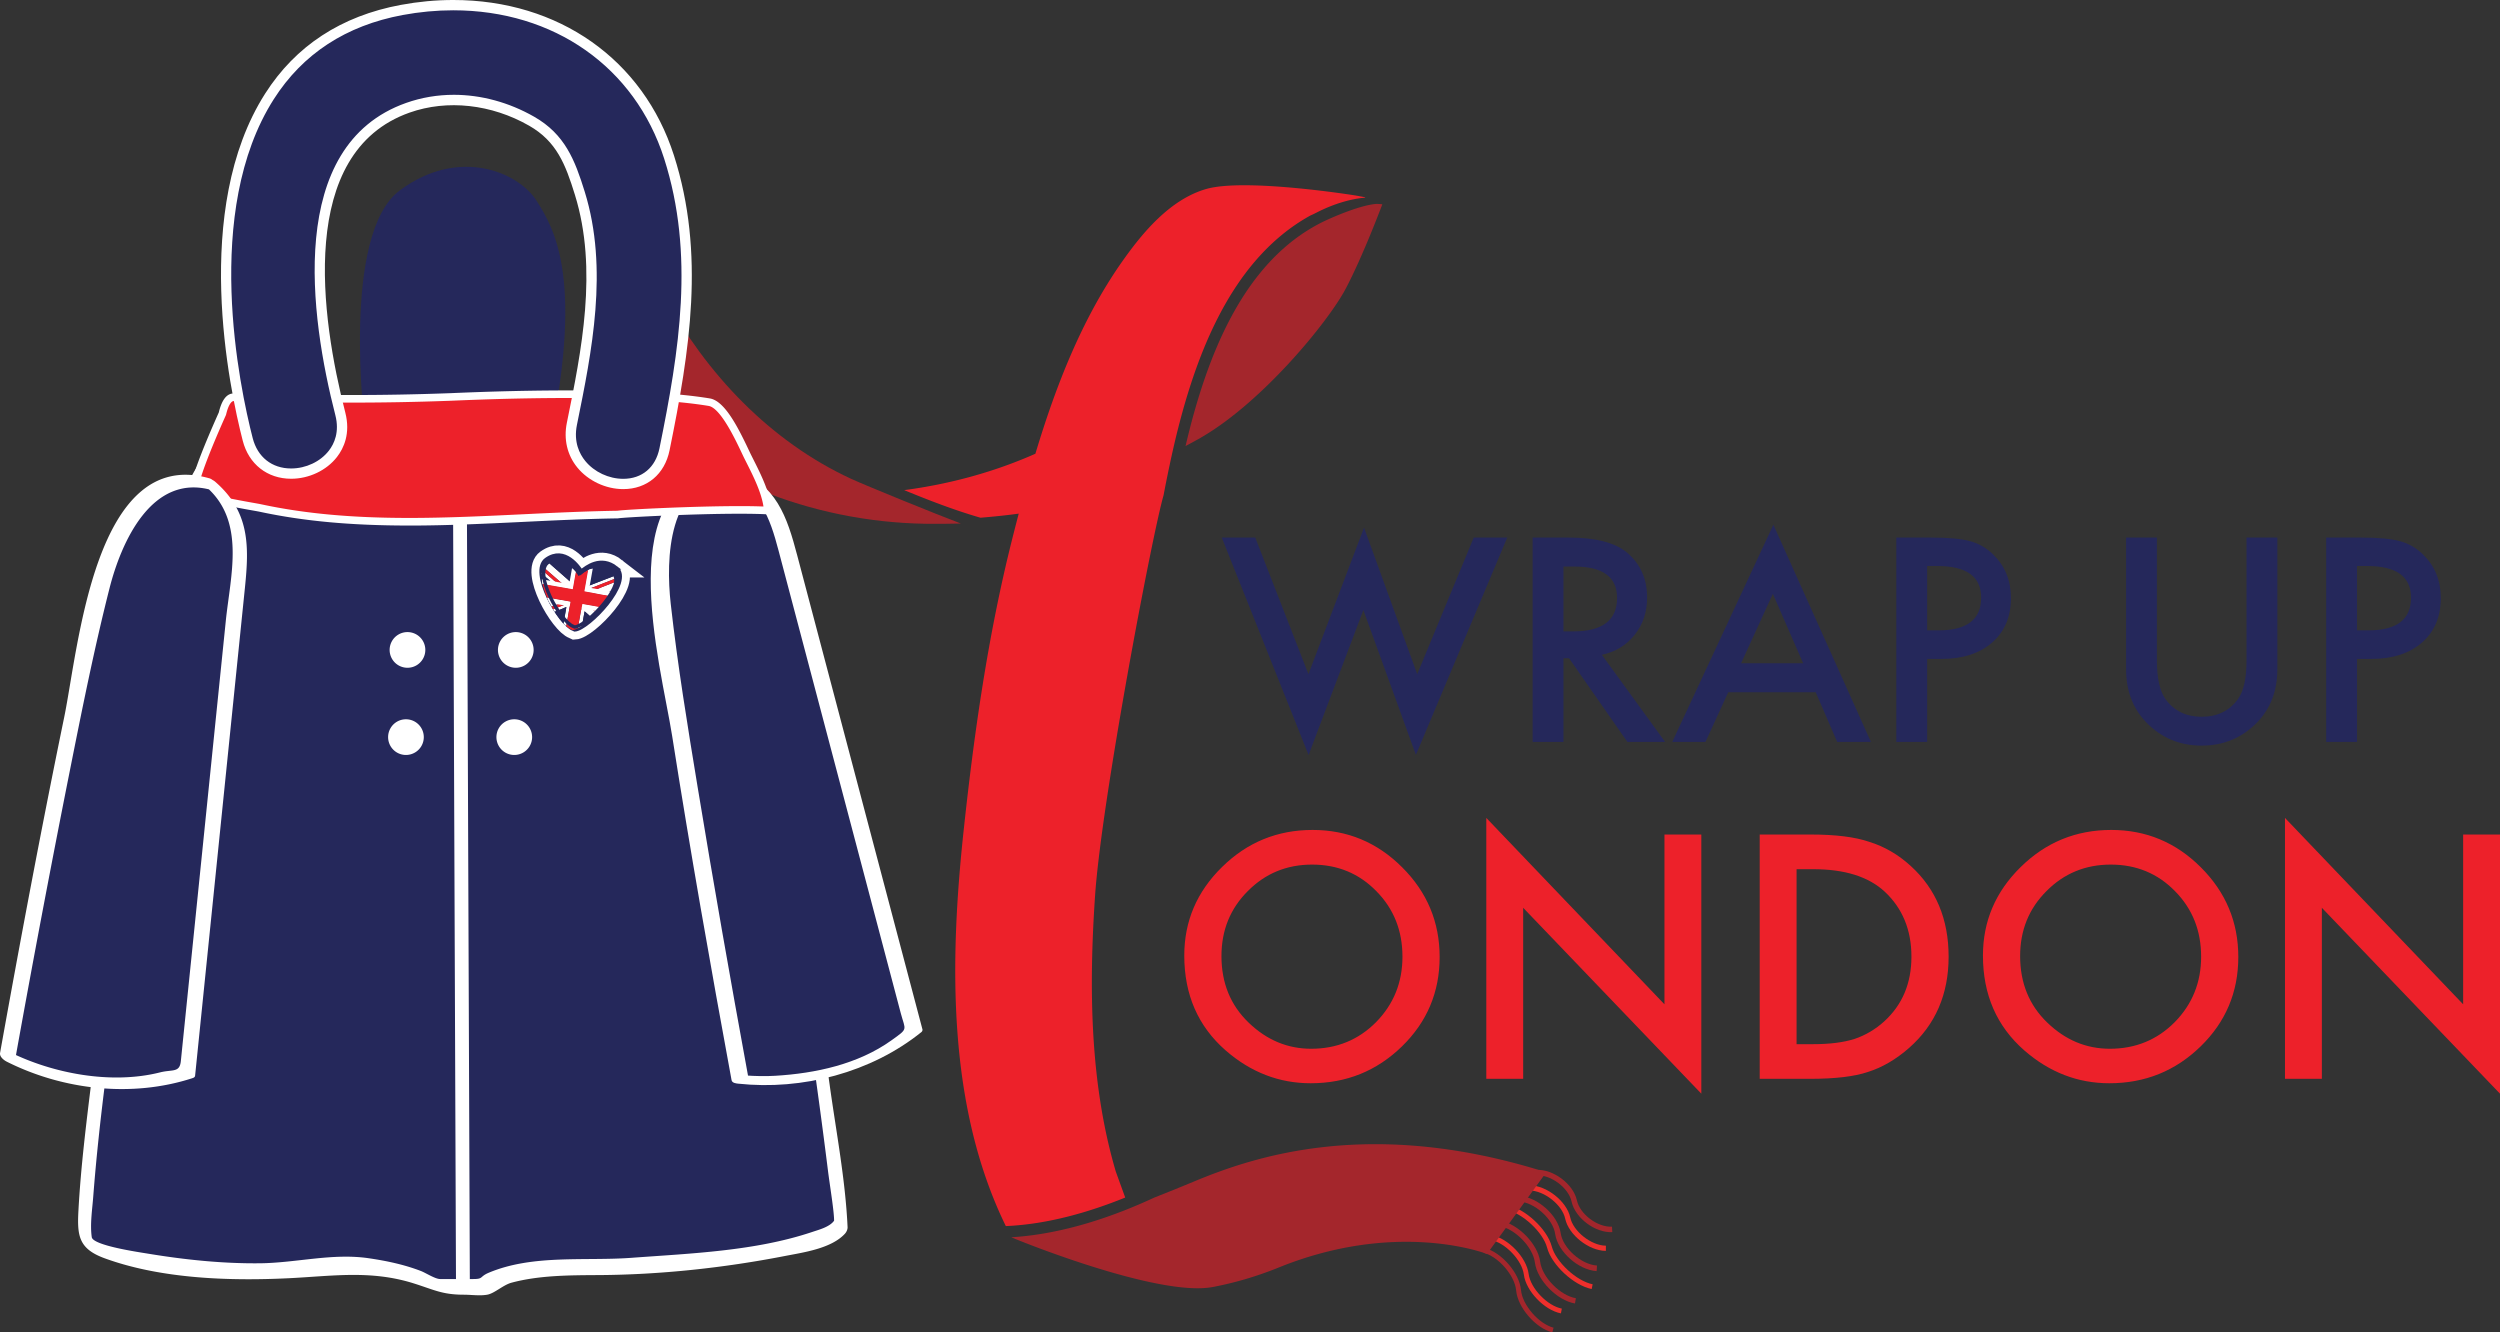 <svg xmlns="http://www.w3.org/2000/svg" viewBox="-0.002 0.016 876.424 467.083" width="876.424" height="467.083"><rect x="-0.002" y="0.016" width="876.424" height="467.083" fill="#333333" stroke="none"/><defs><clipPath id="a"><path d="M2265.73 3429.25c-37.64 29.42-72.98 1.67-84.63-8.11-4.94 7.53-39.65 61.06-85.34 28.41-41.19-29.42 32.62-157.4 65.92-169.07l3.4-1.59c32.45 1.47 143.22 117.08 100.65 150.36z"/></clipPath></defs><path d="M528.19 423.286c5.977 1.2 13.47 8.148 14.985 13.895 1.516 5.747 9.008 12.696 14.986 13.896" fill="none" stroke="#ef2f2c" stroke-width="1.694"/><path d="M520.316 438.384c5.53 1.402 11.554 8.376 12.047 13.951.492 5.574 6.516 12.548 12.046 13.95" fill="none" stroke="#a4262c" stroke-width="1.705"/><path d="M522.735 433.837c5.476 1.054 11.634 7.496 12.317 12.886.683 5.389 6.84 11.832 12.317 12.887" fill="none" stroke="#ef2f2c" stroke-width="1.699"/><path d="M525.721 428.877c5.91.995 12.552 7.788 13.288 13.588.734 5.798 7.378 12.592 13.286 13.586" fill="none" stroke="#a4262c" stroke-width="1.872"/><path d="M536.216 416.457c5.566.037 12.254 5.33 13.376 10.585 1.123 5.257 7.81 10.55 13.376 10.586" fill="none" stroke="#ef2f2c" stroke-width="1.824"/><path d="M538.606 411.107c5.492-.317 12.133 4.658 13.277 9.947 1.147 5.29 7.786 10.265 13.28 9.949" fill="none" stroke="#a4262c" stroke-width="1.913"/><path d="M532.515 420.212c5.997.376 12.816 6.486 13.638 12.22.822 5.735 7.64 11.845 13.637 12.221" fill="none" stroke="#a4262c" stroke-width="1.955"/><path d="M298.43 167.901c-28.375-13.094-50.973-36.932-65.624-64.166-3.035-5.643-28.527 24.766-15.976 36.502 28.773 26.904 66.941 42.727 107.563 43.396 4.146.068 8.294.02 12.44-.088-8.048-3.024-33.259-13.27-38.403-15.644" fill="#a4262c"/><path d="M127.885 149.364s-8.452-67.29 12.316-82.643c20.772-15.35 41.538-6.32 47.86 3.612 6.322 9.935 17.16 27.91 3.613 88.91 0 0-53.532 22.189-63.79-9.88" fill="#25285b"/><path d="M111.81 145.877c8.592 1.63 42.653 8.543 48.19 16.76 0 0 31.175-19.69 46.585-17.122l34.244 8.444s34.245 102.61 53.936 275.24c0 0 1.71 9.966-81.332 15.102 0 0-38.526-.856-43.663 6.848h-15.41s-20.547-11.127-44.517-6.848c-23.97 4.279-75.336-2.567-79.617-9.417-4.282-6.85 19.688-167.8 19.688-167.8s5.304-109.438 36.815-114.676c13.784-2.294 23.825-6.77 25.081-6.53" fill="#25285b"/><path d="M112.3 148.624c6.59 1.265 13.13 2.73 19.634 4.378 8.128 2.06 21.097 4.528 26.799 11.37.634.758 1.921 1.39 2.86.801 12.486-7.816 31.845-20.274 47.077-16.52l23.101 5.698c2.94.723 5.878 1.447 8.816 2.174 1.818.448-2.437-3.93-1.578-1.285 7.994 24.64 14.15 49.93 19.985 75.15 13.743 59.383 23.739 119.622 31.27 180.089.65 5.213 2.25 14.718 2.135 17.798.02-.485.186-.538-.186-.077-1.622 2.007-5.21 2.945-7.49 3.708-19.966 6.701-42.533 7.517-63.317 9.055-16.39 1.209-34.604-1.268-50.06 5.229-3.32 1.397-1.805 2.213-5.395 2.213h-11.649c-1.748 0-5.043-2.161-6.753-2.82-5.907-2.266-12.128-3.574-18.368-4.482-12.666-1.844-25.375 1.649-38.07 1.78-13.02.134-26.116-1.22-38.949-3.331-3.49-.573-19.58-2.895-19.997-5.836-.639-4.541.164-9.576.512-14.108 4.256-55.435 15.781-110.059 20.618-165.376 2.004-22.945 5.247-46.101 12.143-68.13 2.943-9.394 6.848-19.011 13.732-26.229 4.427-4.644 10.47-4.99 16.408-6.31 5.692-1.264 11.519-4.374 17.301-4.947 2.935-.29.502-5.737-2.138-5.476-8.635.855-19.384 4.627-27.648 7.203-5.708 1.78-9.84 6.897-12.995 11.682-9.61 14.59-13.175 33.508-16.281 50.382-3.786 20.548-4.47 41.345-7.487 61.944-5.068 34.613-9.932 69.264-14.193 103.988-1.877 15.296-3.811 30.657-4.644 46.052-.48 8.856.084 13.413 9.176 16.733 19.745 7.213 43.69 8.004 64.451 7 15.322-.739 28.768-2.952 43.87 1.79 7.137 2.242 10.036 3.98 17.563 3.98 2.61 0 5.698.467 8.285-.007 2.521-.46 5.568-3.416 8.473-4.198 9.754-2.622 20.526-2.61 30.561-2.67 21.668-.127 43.962-2.538 65.245-6.683 6.47-1.261 16.288-2.593 21.094-7.83.514-.558.954-1.5.917-2.28-.752-16.598-4.008-33.474-6.285-49.925-7.74-55.956-17.968-111.633-31.314-166.53-4.19-17.22-8.728-34.367-13.826-51.342-3.074-10.228-3.846-10.84-14.916-13.57-8.718-2.15-17.752-5.368-26.702-6.298-11.69-1.212-25.028 6.255-35.004 11.444a163.669 163.669 0 0 0-10.517 5.996c2.08-1.285 1.277-.888-1.576-2.873-2.036-1.415-4.435-2.413-6.678-3.415-12.179-5.426-25.969-8.078-38.993-10.581-3.232-.621-1.547 5.007.977 5.492" fill="#fff"/><path d="M159.863 451.893l-1.15-305.786 4.85-.08 1.152 305.789-4.852.077" fill="#fff"/><path d="M232.047 141.692c7.998 0 3.887-7.455-2.25-7.455-7.998 0-3.887 7.455 2.25 7.455" fill="#231f20"/><path d="M254.171 165.565c-.104.01-26.454 1.796-24.016 37.754 2.444 36.028 28.09 175.102 28.09 175.102s36.078 4.192 60.981-17.164l-46.404-175.652s-2.667-15.274-18.65-20.04" fill="#25285b"/><path d="M255.25 164.084c-42.164 3.558-23.628 68.398-19.612 93.96 6.332 40.304 13.428 80.501 20.821 120.621.187 1.005 1.5 1.164 2.311 1.25 22.51 2.426 46.687-3.905 64.295-18.122.233-.21.348-.468.348-.78-9.355-35.397-18.706-70.796-28.056-106.193l-15.863-60.05c-3.583-13.555-7.261-25.033-22.097-30.426-1.736-.63-7.178 1.305-4.05 2.443 13.18 4.79 16.496 14.538 19.618 26.358l10.65 40.31 28.111 106.41c1.347 5.101 2.696 10.201 4.043 15.305 1.644 6.227 2.78 5.24-3.238 9.548-11.713 8.388-26.634 11.596-40.76 12.435-3.454.205-6.929.124-10.377-.113-2.416-.164 1.283 2.481.801-.136-6.165-33.587-12.073-67.227-17.62-100.92-3.514-21.363-7.03-42.77-9.438-64.292-1.766-15.772-1.007-42.842 20.356-44.644 3.577-.303 3.338-3.267-.243-2.964" fill="#fff"/><path d="M234.75 123.459v.906c0 1.246-.044 23.959.239 23.959.282 0 .238-22.714.238-23.959v-2.761c0-1.245.044-23.959-.238-23.959-.283 0-.239 22.714-.239 23.959v.259c0 1.245-.044 23.958.239 23.958.282 0 .238-22.713.238-23.958v-.26c0-1.245.044-23.958-.238-23.958-.283 0-.239 22.713-.239 23.959v2.761c0 1.245-.044 23.959.239 23.959.282 0 .238-22.714.238-23.959v-.907c0-1.244.044-23.958-.238-23.958-.283 0-.239 22.714-.239 23.958m125.375 74.452c5.19-24.492 20.468-67.517 20.468-67.517l1.274-5.362" fill="#231f20"/><path d="M360.125 197.91c5.19-24.491 20.468-67.517 20.468-67.517l1.274-5.362" fill="none" stroke="#fff" stroke-width="2.396"/><path d="M142.847 234.116a6.255 6.255 0 1 0 0-12.51 6.255 6.255 0 0 0 0 12.51m37.971 0a6.254 6.254 0 1 0 .002-12.508 6.254 6.254 0 0 0-.002 12.508m-38.505 30.568a6.255 6.255 0 1 0-.001-12.51 6.255 6.255 0 0 0 0 12.51m37.973 0a6.255 6.255 0 1 0-.001-12.51 6.255 6.255 0 0 0 0 12.51" fill="#fff"/><g font-weight="500" font-size="85.196" font-family="Futura" white-space="pre" fill="#ed212a"><path d="M415.168 335.009q0-18.082 13.257-31.06 13.2-12.98 31.726-12.98 18.304 0 31.394 13.09 13.145 13.09 13.145 31.45 0 18.47-13.2 31.337-13.257 12.924-32.004 12.924-16.585 0-29.785-11.482-14.533-12.701-14.533-33.28zm13.035.166q0 14.2 9.54 23.351 9.485 9.152 21.91 9.152 13.477 0 22.74-9.318 9.263-9.43 9.263-22.963 0-13.7-9.152-22.963-9.096-9.318-22.52-9.318-13.366 0-22.574 9.318-9.207 9.208-9.207 22.741zM521.053 378.217v-91.463l62.454 65.338v-59.514h12.924v90.853l-62.455-65.173v59.959h-12.923zM616.898 378.217v-85.64h17.97q12.924 0 20.412 2.552 8.043 2.496 14.587 8.486 13.257 12.092 13.257 31.782 0 19.746-13.811 31.949-6.933 6.1-14.532 8.486-7.1 2.385-20.134 2.385h-17.75zm12.923-12.147h5.824q8.708 0 14.477-1.83 5.768-1.942 10.427-6.157 9.54-8.708 9.54-22.686 0-14.088-9.429-22.852-8.486-7.82-25.015-7.82h-5.824v61.345zM695.16 335.009q0-18.082 13.256-31.06 13.201-12.98 31.727-12.98 18.303 0 31.393 13.09 13.146 13.09 13.146 31.45 0 18.47-13.201 31.337-13.256 12.924-32.004 12.924-16.584 0-29.785-11.482-14.532-12.701-14.532-33.28zm13.034.166q0 14.2 9.54 23.351 9.485 9.152 21.91 9.152 13.478 0 22.74-9.318 9.263-9.43 9.263-22.963 0-13.7-9.152-22.963-9.096-9.318-22.519-9.318-13.367 0-22.574 9.318-9.208 9.208-9.208 22.741zM801.044 378.217v-91.463l62.455 65.338v-59.514h12.923v90.853l-62.454-65.173v59.959h-12.924z"/></g><g font-weight="500" font-size="71.265" font-family="Futura" white-space="pre" fill="#25285b"><path d="M440.047 188.47l18.651 47.882 19.487-51.361 18.65 51.36 19.812-47.88h11.738l-32.013 76.183-18.42-50.758-19.208 50.804-30.436-76.23h11.739zM561.559 229.578l22.177 30.529h-13.223l-20.46-29.323h-1.95v29.323h-10.81V188.47h12.667q14.197 0 20.507 5.335 6.96 5.939 6.96 15.682 0 7.61-4.362 13.084-4.361 5.475-11.506 7.006zm-13.455-8.212h3.433q15.357 0 15.357-11.739 0-10.995-14.94-10.995h-3.85v22.734zM636.536 242.708h-30.669l-7.98 17.399h-11.645l35.447-76.137 34.194 76.137h-11.831l-7.516-17.399zm-4.408-10.16l-10.625-24.359-11.135 24.358h21.76zM675.601 231.016v29.09h-10.81v-71.635h12.249q9 0 13.594 1.252 4.64 1.253 8.166 4.733 6.17 6.031 6.17 15.218 0 9.836-6.588 15.59-6.588 5.752-17.77 5.752h-5.01zm0-10.021h4.037q14.893 0 14.893-11.46 0-11.09-15.357-11.09H675.6v22.55zM756.146 188.47v43.15q0 9.232 3.015 13.5 4.5 6.171 12.667 6.171 8.212 0 12.712-6.17 3.016-4.13 3.016-13.502v-43.148h10.81v46.118q0 11.32-7.052 18.651-7.934 8.166-19.486 8.166-11.553 0-19.44-8.166-7.053-7.33-7.053-18.651V188.47h10.81zM826.297 231.016v29.09h-10.81v-71.635h12.248q9.001 0 13.594 1.252 4.64 1.253 8.166 4.733 6.17 6.031 6.17 15.218 0 9.836-6.587 15.59-6.589 5.752-17.77 5.752h-5.011zm0-10.021h4.036q14.894 0 14.894-11.46 0-11.09-15.358-11.09h-3.572v22.55z"/></g><path d="M269.2 179.92c-.42-6.29-4.333-13.504-7.015-18.89-2.023-4.058-7.963-18.174-13.486-19.09-30.448-5.057-92.04-1.688-91.92-1.785-15.153.55-30.332.728-45.48.53-9.446-.122-19.345-.081-29.285-.465-1.864-.072-3.17 2.246-3.985 5.733-3.472 7.763-10.69 24.49-9.67 27.24.851 2.299 20.331 5.284 22.888 5.835.044.016.091.017.136.027 41.171 8.82 83.335 2.916 125.234 2.28 2.584-.45 37.628-2.223 52.584-1.415" fill="#ed212a"/><path d="M216.063 199.06c-5.452-4.26-10.569-.243-12.258 1.174-.716-1.09-5.743-8.842-12.36-4.114-5.967 4.262 4.724 22.798 9.548 24.49l.492.228c4.7-.213 20.744-16.958 14.578-21.778" fill="#fff"/><path stroke-miterlimit="10" d="M216.063 199.06c-5.452-4.26-10.569-.243-12.258 1.174-.716-1.09-5.743-8.842-12.36-4.114-5.967 4.262 4.724 22.798 9.548 24.49l.492.228c4.7-.213 20.744-16.958 14.578-21.778z" fill="none" stroke="#fff" stroke-width="6.776"/><path d="M216.063 199.06c-5.452-4.26-10.569-.243-12.258 1.174-.716-1.09-5.743-8.842-12.36-4.114-5.967 4.262 4.724 22.798 9.548 24.49l.492.228c4.7-.213 20.744-16.958 14.578-21.778" fill="#25285b"/><path stroke-miterlimit="10" d="M216.063 199.06c-5.452-4.26-10.569-.243-12.258 1.174-.716-1.09-5.743-8.842-12.36-4.114-5.967 4.262 4.724 22.798 9.548 24.49l.492.228c4.7-.213 20.744-16.958 14.578-21.778z" fill="none" stroke="#25285b" stroke-width="1.201"/><g clip-path="url(#a)" transform="matrix(.133 0 0 -.133 -87.23 656.997)"><path d="M2018.47 3510.38c123.71-21.81 247.41-43.62 371.12-65.44-13.68-77.58-27.36-155.16-41.04-232.75-123.91 21.85-247.84 43.7-371.75 65.55 13.57 76.95 27.14 153.9 40.7 230.84.1.91.21 1.82.97 1.8zm134.49-98.67c1.9-1.69 3.7-4.39 6.45-4.42 4.35 24.65 8.69 49.31 13.04 73.96-40.67 6.74-82.74 15.47-122.54 20.96 33.83-29.61 69.99-61.13 103.05-90.5zm28.72 65.95l-16.08-91.19-161.97 28.56c-1.91-10.84-3.82-21.68-5.73-32.51 53.99-9.52 107.98-19.04 161.96-28.56l-16.41-93.11c10.2-1.8 20.41-3.59 30.61-5.39 5.82 30.53 10.24 63.06 16.94 92.34l161.32-28.44c1.92 10.84 3.83 21.68 5.74 32.52-53.7 9.9-109.4 18.41-161.86 29.19 5.48 31.04 10.95 62.07 16.42 93.1l-29.97 5.28c-.76.03-.87-.88-.97-1.79zm39.87-5.06c-5.8-24.18-9.32-51.61-14.25-77.04 41.45 15.72 89.11 34.42 131.32 51.14 2.64 1.05 7.77 1.93 6.63 4.08-41.24 7.28-82.47 14.55-123.7 21.82zm140.92-24.85c-51.25-20.19-102.75-40.04-153.97-60.29 15.8-4.88 22.78.25 33.69 4.58 39.34 15.58 76.58 29.87 114.31 44.27 6.14 2.34 13.23 4.59 18.09 9.3-4.04.71-8.08 1.43-12.12 2.14zm-344.67 47.63c30.82-26.43 62.58-54.26 93.44-81.57 8.12-7.18 13.79-14.73 27.88-13.47-40.33 34.74-80.24 69.77-119.52 105.24l-1.8-10.2zm-12.93-73.34c35.36-5.79 72.12-13.59 106.6-18.13-32.43 27.22-63.41 55.46-95.13 83.18-3.82-21.68-7.65-43.36-11.47-65.05zm363.53-.32c-33.47-13.65-71.02-26-103.74-40.23-1.37-.58-4.95-.71-4.5-3.14 33.16-5.85 66.31-11.7 99.47-17.54 3.17 20.48 8.35 42.36 10.27 61.96-.16-.84-1.22-.38-1.5-1.05zm-33.85-169.58c1.44-1.26 2.7-4.34 5.29-3.56 3.75 21.26 7.5 42.51 11.25 63.76-35.36 5.8-72.12 13.6-106.6 18.14 29.69-25.32 61.29-53.11 90.06-78.34zm-337.58 121.33c-4.44-18.94-8.6-42.53-10.91-61.85 33.49 14.53 71.8 26.74 105.24 41.27 1.33.58 5 .76 4.5 3.16-32.95 5.8-65.89 11.61-98.83 17.42zm133.68-24.88c-37.13-13.14-75.65-29.11-112.19-43.34-12.66-4.94-25.54-9.28-36.98-15.84 4.47-.78 8.93-1.57 13.39-2.36 50.65 20.26 101.85 39.73 152.58 59.89-4.71 1.09-13.95 2.65-16.8 1.65zm147.11-68.03c17.34-15.28 36.11-30.2 52.48-45.41 1.85-1.72 3.1-5.33 6.34-5.07l1.47 8.3c-30.08 27.12-62.37 54.8-93.34 82.2-8.11 7.18-13.78 14.73-27.86 13.46 20.6-16.95 40.51-35.49 60.91-53.48zm-200.37 30.73c-19.87-7.88-40.48-16.27-59.41-23.71-2.71-1.06-7.94-1.3-6.53-3.45l123.71-21.81c4.46 25.29 8.91 50.58 13.38 75.88-.06.52.2 1.26-.41 1.38-22.01-9.93-47.02-18.89-70.74-28.29zm106.23-57.52c40.46-6.69 82.32-15.39 121.9-20.84-36.8 31.43-72.7 63.49-108.74 95.45-4.39-24.87-8.77-49.74-13.16-74.61" fill="#fff"/><path d="M2049.91 3502.21c39.8-5.49 81.87-14.22 122.54-20.96-4.35-24.65-8.69-49.31-13.04-73.96-2.75.03-4.55 2.73-6.45 4.42-33.06 29.37-69.22 60.89-103.05 90.5m295.34-51.43c1.14-2.15-3.99-3.03-6.63-4.08-42.21-16.72-89.87-35.42-131.32-51.14 4.93 25.43 8.45 52.86 14.25 77.04 41.23-7.27 82.46-14.54 123.7-21.82" fill="#25285b"/><path d="M2374.59 3445.61c-4.86-4.71-11.95-6.96-18.09-9.3-37.73-14.4-74.97-28.69-114.31-44.27-10.91-4.33-17.89-9.46-33.69-4.58 51.22 20.25 102.72 40.1 153.97 60.29 4.04-.71 8.08-1.43 12.12-2.14m-354.99 59.97c39.28-35.47 79.19-70.5 119.52-105.24-14.09-1.26-19.76 6.29-27.88 13.47-30.86 27.31-62.62 55.14-93.44 81.57l1.8 10.2" fill="#ed212a"/><path d="M2016.34 3487.09c31.72-27.72 62.7-55.96 95.13-83.18-34.48 4.54-71.24 12.34-106.6 18.13 3.82 21.69 7.65 43.37 11.47 65.05m353.56-64.32c-1.92-19.6-7.1-41.48-10.27-61.96-33.16 5.84-66.31 11.69-99.47 17.54-.45 2.43 3.13 2.56 4.5 3.14 32.72 14.23 70.27 26.58 103.74 40.23.28.67 1.34.21 1.5 1.05m-125.41-92.29c34.48-4.54 71.24-12.34 106.6-18.14-3.75-21.25-7.5-42.5-11.25-63.76-2.59-.78-3.85 2.3-5.29 3.56-28.77 25.23-60.37 53.02-90.06 78.34m-148.69 25.57c.5-2.4-3.17-2.58-4.5-3.16-33.44-14.53-71.75-26.74-105.24-41.27 2.31 19.32 6.47 42.91 10.91 61.85 32.94-5.81 65.88-11.62 98.83-17.42" fill="#25285b"/><path d="M2147.45 3346.94c-50.73-20.16-101.93-39.63-152.58-59.89-4.46.79-8.92 1.58-13.39 2.36 11.44 6.56 24.32 10.9 36.98 15.84 36.54 14.23 75.06 30.2 112.19 43.34 2.85 1 12.09-.56 16.8-1.65m69.4-12.9c14.08 1.27 19.75-6.28 27.86-13.46 30.97-27.4 63.26-55.08 93.34-82.2l-1.47-8.3c-3.24-.26-4.49 3.35-6.34 5.07-16.37 15.21-35.14 30.13-52.48 45.41-20.4 17.99-40.31 36.53-60.91 53.48" fill="#ed212a"/><path d="M2148.13 3339.58c.61-.12.35-.86.41-1.38-4.47-25.3-8.92-50.59-13.38-75.88l-123.71 21.81c-1.41 2.15 3.82 2.39 6.53 3.45 18.93 7.44 39.54 15.83 59.41 23.71 23.72 9.4 48.73 18.36 70.74 28.29m48.65-11.2c36.04-31.96 71.94-64.02 108.74-95.45-39.58 5.45-81.44 14.15-121.9 20.84 4.39 24.87 8.77 49.74 13.16 74.61" fill="#25285b"/><path d="M2207.36 3379.11l-12.33 2.17 16.79 95.24 12.33-2.18-16.79-95.23m-40.82 7.2l-12.33 2.17 16.79 95.24 12.34-2.18-16.8-95.23" fill="#fff"/><path d="M2364.52 3350.52l-169.22 29.84 2.18 12.33 169.21-29.84-2.17-12.33m-7.82-44.32l-169.21 29.84 2.17 12.32 169.22-29.83-2.18-12.33m-198.34 34.97l-169.21 29.84 2.17 12.33 169.22-29.84-2.18-12.33m6.87 44.49l-169.21 29.84 2.17 12.33 169.22-29.84-2.18-12.33" fill="#fff"/><path d="M2182.65 3479.45l29.97-5.28c-5.47-31.03-10.94-62.06-16.42-93.1 52.46-10.78 108.16-19.29 161.86-29.19-1.91-10.84-3.82-21.68-5.74-32.52L2191 3347.8c-6.7-29.28-11.12-61.81-16.94-92.34-10.2 1.8-20.41 3.59-30.61 5.39l16.41 93.11c-53.98 9.52-107.97 19.04-161.96 28.56 1.91 10.83 3.82 21.67 5.73 32.51l161.97-28.56 16.08 91.19c.1.91.21 1.82.97 1.79" fill="#ed212a"/></g><path stroke-miterlimit="10" d="M214.86 199.775c-5.019-3.923-9.73-.223-11.284 1.081-.658-1.004-5.286-8.14-11.378-3.788-5.492 3.923 4.35 20.986 8.79 22.542l.453.212c4.327-.196 19.096-15.61 13.42-20.047z" fill="none" stroke="#25285b" stroke-width="1.201"/><path d="M415.619 156.375c1.965-1.036 3.925-2.087 5.853-3.218 21.368-12.523 44.134-40.328 50.228-51.82 6.096-11.493 12.903-29.707 12.903-29.707s-.746-.108-2.079-.13c-6.333.438-17.782 5.813-17.782 5.813-28.484 13.414-41.598 46.948-49.123 79.062M542.07 410.991c-61.542-19.533-102.62-5.48-123.68 3.305a812.64 812.64 0 0 1-13.712 5.543c-13.677 6.37-31.669 12.813-50.158 13.926 1.391.658 51.374 21.079 70.608 17.443 7.126-1.347 14.912-3.505 23.135-6.836 40.303-16.323 70.555-5.684 73.022-4.763l20.783-28.62" fill="#a4262c"/><path d="M475.623 68.62c.066-.018-39.115-6.323-52.83-2.331-12.654 3.683-22.315 15.324-29.568 25.665-13.944 19.89-23.125 43.403-30.246 67.127-14.357 6.36-29.871 10.633-45.99 12.759 8.862 3.662 17.718 7.058 26.741 9.674 4.482-.373 8.955-.82 13.401-1.435-.807 3.098-1.6 6.19-2.37 9.25-8.385 33.37-13.288 67.762-16.944 101.92-4.9 45.76-5.824 96.361 14.795 138.594 14.75-.623 29.464-4.97 41.853-10.002l-3.296-9.094c-9.136-30.969-9.453-64.64-7.275-96.672 2.27-33.392 20.108-127.04 24.014-140.41a441.647 441.647 0 0 1 2.117-10.563c7.15-33.855 19.743-71.244 49.426-87.57.503-.206 1.193-.531 2.12-1.006 8.057-4.12 14.38-4.996 16.707-5.183.63-.051.183-.196.183-.196l-2.843-.528" fill="#ed212a"/><path d="M143.422 184.257h-.001c-20.342 0-36.983-1.535-52.37-4.832a1.492 1.492 0 0 1-.18-.036c-.462-.096-1.402-.263-2.65-.483-17.074-3.02-20.525-4.45-21.166-6.181-.33-.885-1.326-3.574 9.651-28.132 1.053-4.405 2.792-6.638 5.17-6.638l.135.003c7.11.275 14.238.33 21.132.386 2.736.022 5.444.044 8.116.078 3.984.054 7.968.079 11.955.079 11.094 0 22.35-.204 33.458-.608l.982-.036.001.004c.276-.01.61-.025 1.001-.042 5.477-.232 22.148-.936 40.623-.936 21.657 0 38.336.947 49.58 2.815 5.087.844 9.65 9.667 13.528 17.87.365.774.677 1.436.93 1.94l.773 1.544c2.664 5.292 5.977 11.876 6.378 17.85l.1 1.503-1.503-.081c-2.53-.136-5.804-.207-9.729-.207-16.79 0-40.547 1.255-42.554 1.604l-.207.02c-11.026.167-22.266.71-33.134 1.235-13.129.632-26.707 1.287-40.025 1.287zM91.56 176.81l.075.013c15.172 3.251 31.636 4.767 51.785 4.767 13.254 0 26.8-.653 39.9-1.285 10.857-.523 22.085-1.066 33.126-1.235 2.986-.44 26.628-1.626 42.895-1.626a216 216 0 0 1 8.305.137c-.768-5.074-3.609-10.72-5.933-15.336l-.78-1.555c-.259-.516-.579-1.195-.954-1.99-2.22-4.694-7.419-15.691-11.555-16.378-11.099-1.844-27.633-2.78-49.143-2.78-18.419 0-35.047.705-40.51.934-1.163.049-1.859.078-2.018.078h-.067a930.174 930.174 0 0 1-33.473.606c-3.999 0-7.996-.026-11.99-.08-2.669-.034-5.373-.055-8.104-.077-6.915-.055-14.065-.112-21.216-.388-.727 0-1.823 1.233-2.635 4.705l-.082.24c-7.488 16.742-9.87 24.47-9.656 26.124 1.23 1.016 7.67 2.558 19.15 4.589 1.332.236 2.328.413 2.788.512l.085.018" fill="#fff"/><path d="M119.161 144.494c-8.521-33.18-17.608-92.342 23.583-106.911 14.416-5.095 30.145-2.776 43.223 4.694 10.244 5.85 13.543 14.548 16.841 25.186 7.983 25.76 2.752 53.382-2.77 80.5-4.302 21.113 28.025 30.102 32.342 8.915 6.984-34.286 12.46-68.135 1.584-102.1-12.976-40.523-52.423-58.961-93.362-51.348-69.346 12.895-67.412 96.914-53.784 149.98 5.377 20.938 37.724 12.049 32.343-8.915" fill="#25285b"/><path d="M119.161 144.494c-8.521-33.18-17.608-92.342 23.583-106.911 14.416-5.095 30.145-2.776 43.223 4.694 10.244 5.85 13.543 14.548 16.841 25.186 7.983 25.76 2.752 53.382-2.77 80.5-4.302 21.113 28.025 30.102 32.342 8.915 6.984-34.286 12.46-68.135 1.584-102.1-12.976-40.523-52.423-58.961-93.362-51.348-69.346 12.895-67.412 96.914-53.784 149.98 5.377 20.938 37.724 12.049 32.343-8.915" fill="#25285b"/><path d="M218.484 171.482c-6.113 0-12.281-2.9-16.094-7.57-3.543-4.333-4.846-9.904-3.67-15.683 5.13-25.184 10.943-53.729 2.826-79.91-3.319-10.718-6.413-18.734-16.07-24.248-13.186-7.532-28.663-9.26-41.894-4.58-39.507 13.977-31.073 71.891-22.529 105.17 1.881 7.324-.548 12.5-2.915 15.554-3.654 4.711-9.811 7.637-16.07 7.637h-.003c-8.356-.003-14.86-5.115-16.973-13.347-4.696-18.29-18.01-81.122 7.862-121.68 10.684-16.75 26.68-27.21 47.544-31.09C146.628.595 152.81.015 158.87.015c36.98 0 66.633 20.878 77.393 54.488 11.018 34.41 5.558 68.544-1.539 103.395-1.708 8.38-7.93 13.584-16.24 13.584zm-59.38-138.23c9.617 0 19.353 2.658 28.16 7.687 10.783 6.158 14.278 15.17 17.73 26.314 8.389 27.062 2.477 56.088-2.736 81.696-1.228 6.023.913 10.22 2.924 12.683 3.146 3.852 8.243 6.245 13.302 6.245 6.592 0 11.34-3.997 12.702-10.695 7.001-34.366 12.393-67.994 1.641-101.577-10.265-32.062-38.604-51.98-73.958-51.98-5.838 0-11.8.559-17.713 1.659-19.84 3.689-35.035 13.609-45.16 29.484-25.09 39.335-12.014 100.908-7.409 118.844 1.71 6.66 6.747 10.637 13.48 10.637h.002c5.168 0 10.235-2.391 13.221-6.243 1.872-2.415 3.79-6.536 2.27-12.445-8.849-34.474-17.393-94.535 24.821-109.467 5.33-1.884 10.956-2.84 16.725-2.84" fill="#fff"/><path d="M73.829 169.773c-.102-.032-25.39-7.643-35.778 26.869C27.648 231.22 2.653 370.41 2.653 370.41s32.286 16.633 63.113 5.416l18.456-180.732s2.885-15.236-10.393-25.322" fill="#25285b"/><path d="M73.422 167.706c-40.218-11.5-45.868 59.23-50.92 83.766-8.055 39.109-15.418 78.366-22.48 117.663-.24 1.338 1.34 2.566 2.353 3.074 19.805 9.957 43.93 12.653 65.029 5.796.464-.151.934-.331.993-.903 3.718-36.423 7.437-72.842 11.158-109.266l6.31-61.787c1.465-14.371 1.807-26.57-10.45-37.17-2.227-1.926-6.215-.847-3.173 1.782 13.973 12.087 8.55 30.998 6.91 47.072-2.668 26.103-5.334 52.206-7.998 78.31a774628.19 774628.19 0 0 0-6.909 67.647c-.283 2.772-.567 5.542-.848 8.313-.426 4.17-2.899 2.853-7.32 3.968-17.004 4.284-37.576.466-53.147-7.364l2.351 3.074a5456.789 5456.789 0 0 1 19.293-101.93c4.236-21.23 8.486-42.505 13.815-63.493 4.062-16.013 14.743-40.46 35.843-34.423 3.781 1.08 1.526-3.464-.812-4.133" fill="#fff"/></svg>